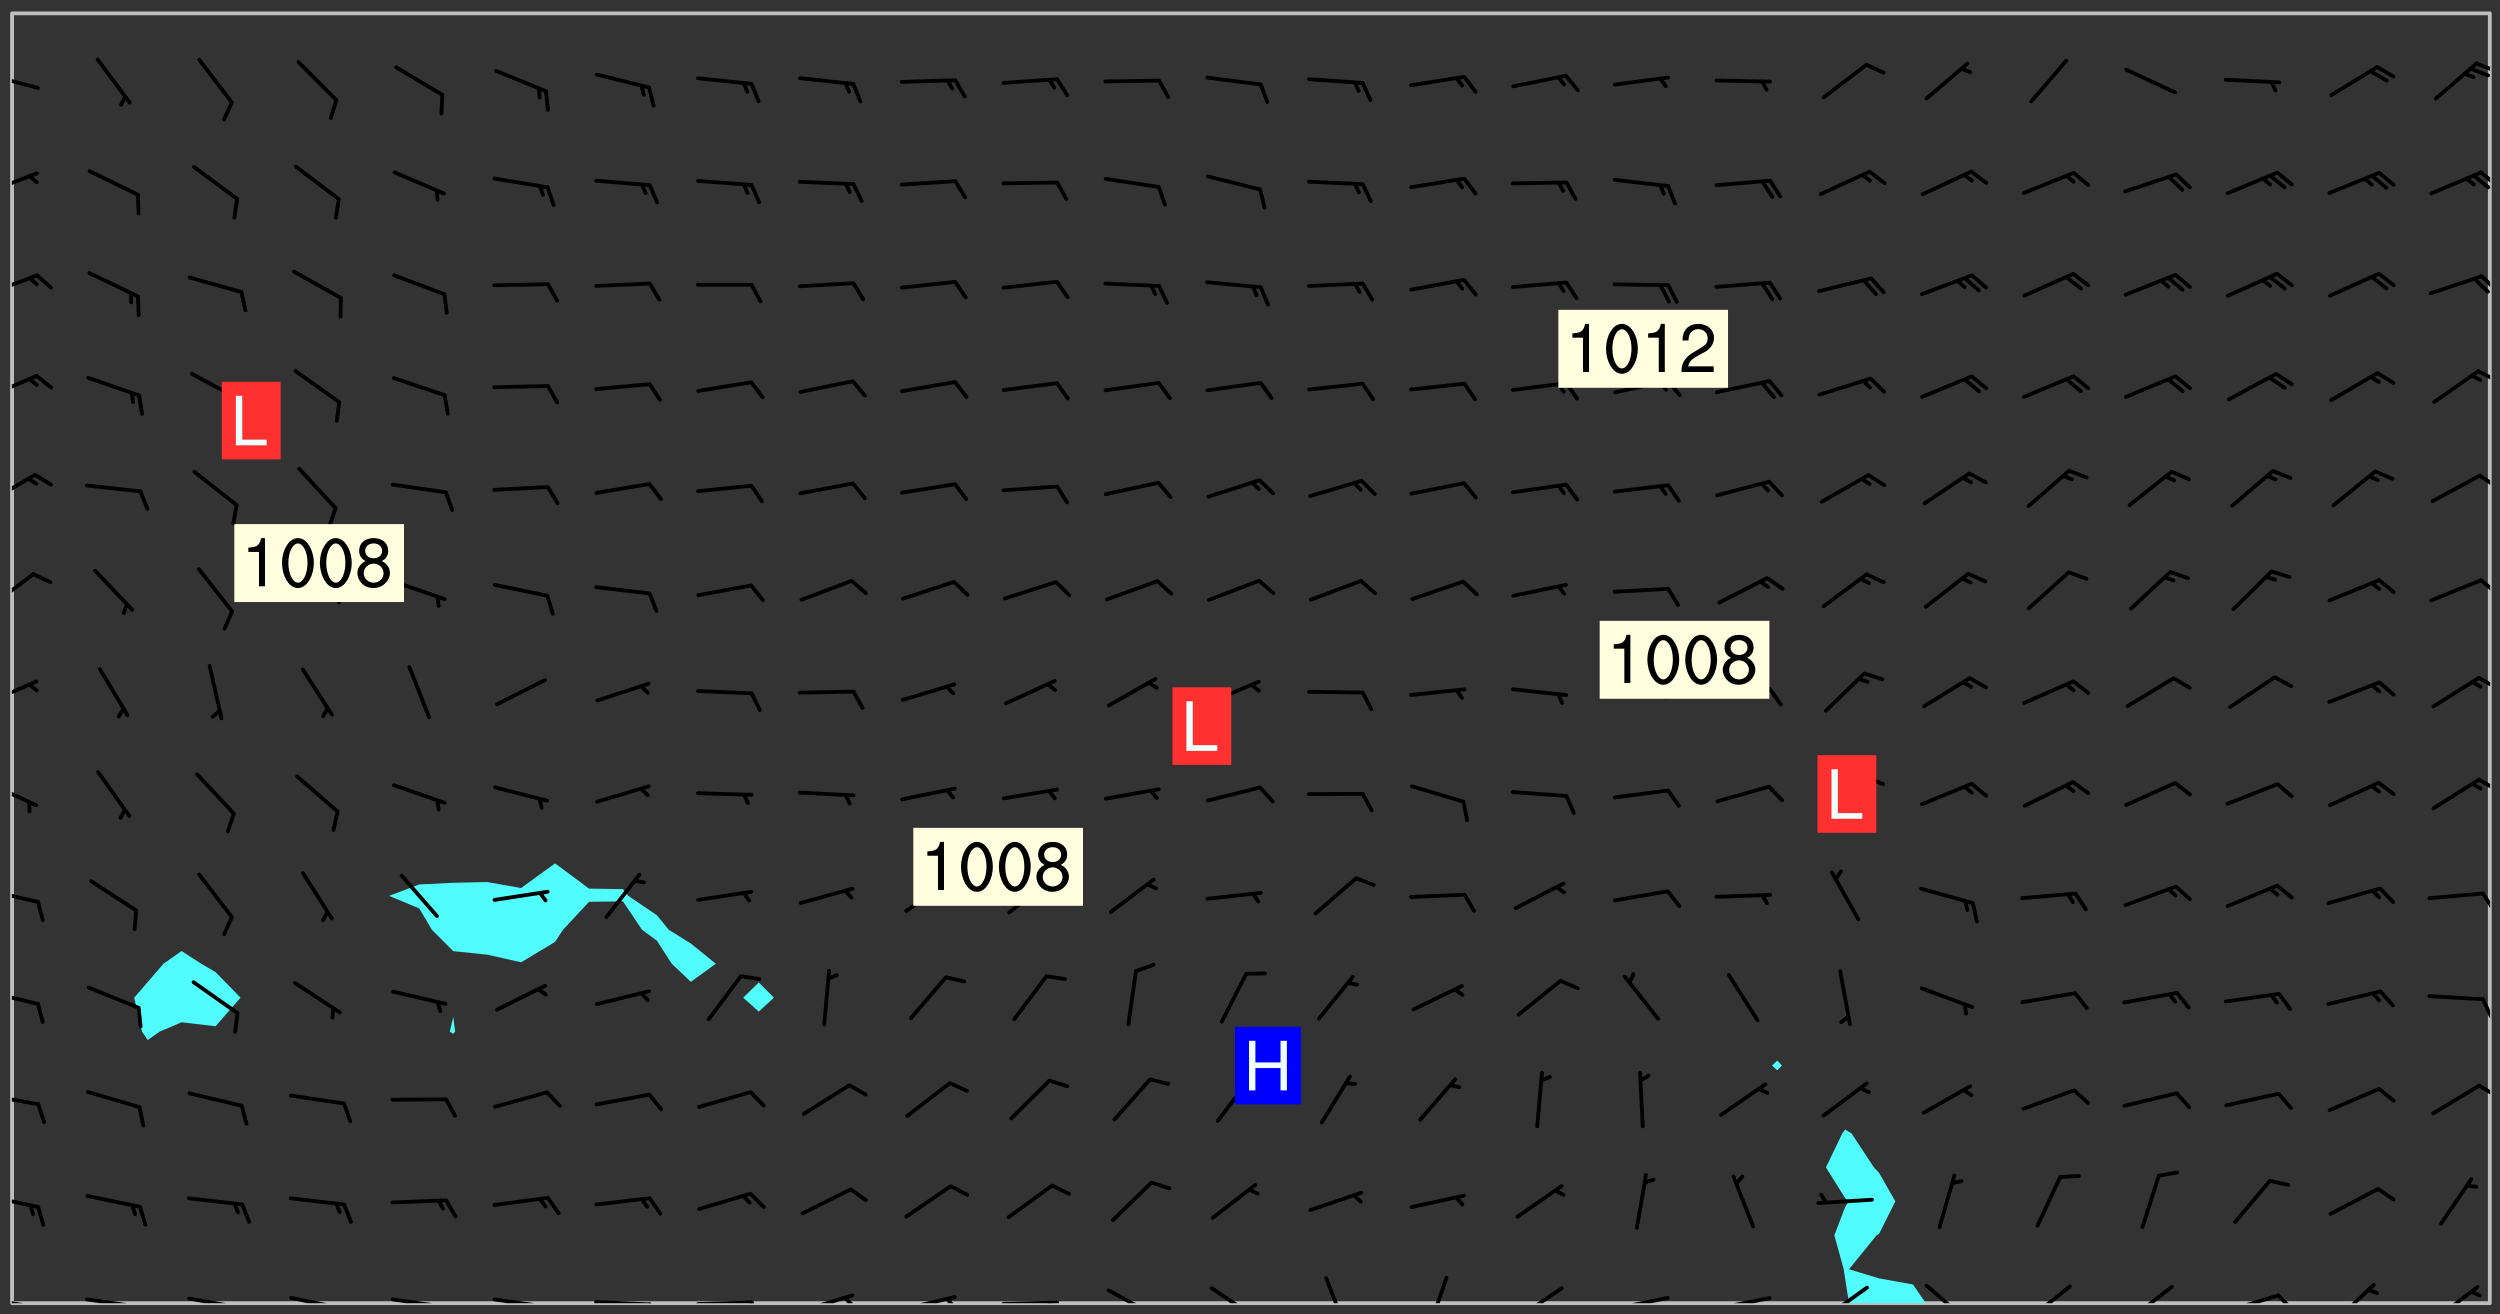<svg xmlns="http://www.w3.org/2000/svg" role="img" xmlns:xlink="http://www.w3.org/1999/xlink" viewBox="142.45 309.95 326.84 171.84"><rect x="142.45" y="309.95" width="326.84" height="171.84" fill="#333333" stroke="none"/><defs><clipPath id="a"><path d="M144 311.672h1v168.656h-1zm0 0"/></clipPath><clipPath id="b"><path d="M144 311.672h324v168.656H144zm0 0"/></clipPath><clipPath id="c"><path d="M381 457h14v23.328h-14zm0 0"/></clipPath><clipPath id="d"><path d="M467 311.672h1v168.656h-1zm0 0"/></clipPath><clipPath id="e"><path d="M144 479h4v1.328h-4zm0 0"/></clipPath><clipPath id="f"><path d="M147 480h2v.328h-2zm0 0"/></clipPath><clipPath id="g"><path d="M153 479h9v1.328h-9zm0 0"/></clipPath><clipPath id="h"><path d="M160 480h2v.328h-2zm0 0"/></clipPath><clipPath id="i"><path d="M159 480h2v.328h-2zm0 0"/></clipPath><clipPath id="j"><path d="M166 479h9v1.328h-9zm0 0"/></clipPath><clipPath id="k"><path d="M173 480h3v.328h-3zm0 0"/></clipPath><clipPath id="l"><path d="M172 480h2v.328h-2zm0 0"/></clipPath><clipPath id="m"><path d="M180 479h8v1.328h-8zm0 0"/></clipPath><clipPath id="n"><path d="M187 480h2v.328h-2zm0 0"/></clipPath><clipPath id="o"><path d="M186 480h1v.328h-1zm0 0"/></clipPath><clipPath id="p"><path d="M193 479h8v1.328h-8zm0 0"/></clipPath><clipPath id="q"><path d="M200 480h2v.328h-2zm0 0"/></clipPath><clipPath id="r"><path d="M199 480h2v.328h-2zm0 0"/></clipPath><clipPath id="s"><path d="M206 479h9v1.328h-9zm0 0"/></clipPath><clipPath id="t"><path d="M213 480h3v.328h-3zm0 0"/></clipPath><clipPath id="u"><path d="M220 479h8v1.328h-8zm0 0"/></clipPath><clipPath id="v"><path d="M227 480h2v.328h-2zm0 0"/></clipPath><clipPath id="w"><path d="M233 479h8v1.328h-8zm0 0"/></clipPath><clipPath id="x"><path d="M240 479h3v1.328h-3zm0 0"/></clipPath><clipPath id="y"><path d="M246 479h9v1.328h-9zm0 0"/></clipPath><clipPath id="z"><path d="M252 479h3v1.328h-3zm0 0"/></clipPath><clipPath id="A"><path d="M260 479h8v1.328h-8zm0 0"/></clipPath><clipPath id="B"><path d="M266 479h2v1.328h-2zm0 0"/></clipPath><clipPath id="C"><path d="M273 480h8v.328h-8zm0 0"/></clipPath><clipPath id="D"><path d="M279 480h2v.328h-2zm0 0"/></clipPath><clipPath id="E"><path d="M287 478h7v2.328h-7zm0 0"/></clipPath><clipPath id="F"><path d="M300 478h7v2.328h-7zm0 0"/></clipPath><clipPath id="G"><path d="M315 476h4v4.328h-4zm0 0"/></clipPath><clipPath id="H"><path d="M329 476h3v4.328h-3zm0 0"/></clipPath><clipPath id="I"><path d="M340 478h7v2.328h-7zm0 0"/></clipPath><clipPath id="J"><path d="M353 479h8v1.328h-8zm0 0"/></clipPath><clipPath id="K"><path d="M366 479h9v1.328h-9zm0 0"/></clipPath><clipPath id="L"><path d="M380 478h7v2.328h-7zm0 0"/></clipPath><clipPath id="M"><path d="M394 477h6v3.328h-6zm0 0"/></clipPath><clipPath id="N"><path d="M407 477h7v3.328h-7zm0 0"/></clipPath><clipPath id="O"><path d="M420 477h7v3.328h-7zm0 0"/></clipPath><clipPath id="P"><path d="M433 479h8v1.328h-8zm0 0"/></clipPath><clipPath id="Q"><path d="M440 479h3v1.328h-3zm0 0"/></clipPath><clipPath id="R"><path d="M447 477h7v3.328h-7zm0 0"/></clipPath><clipPath id="S"><path d="M460 477h7v3.328h-7zm0 0"/></clipPath><clipPath id="T"><path d="M144 466h4v2h-4zm0 0"/></clipPath><clipPath id="U"><path d="M144 452h4v3h-4zm0 0"/></clipPath><clipPath id="V"><path d="M466 451h2v3h-2zm0 0"/></clipPath><clipPath id="W"><path d="M144 439h4v3h-4zm0 0"/></clipPath><clipPath id="X"><path d="M466 440h2v4h-2zm0 0"/></clipPath><clipPath id="Y"><path d="M144 426h4v3h-4zm0 0"/></clipPath><clipPath id="Z"><path d="M466 426h2v4h-2zm0 0"/></clipPath><clipPath id="aa"><path d="M144 412h4v4h-4zm0 0"/></clipPath><clipPath id="ab"><path d="M466 411h2v3h-2zm0 0"/></clipPath><clipPath id="ac"><path d="M144 398h4v5h-4zm0 0"/></clipPath><clipPath id="ad"><path d="M466 398h2v3h-2zm0 0"/></clipPath><clipPath id="ae"><path d="M144 384h4v6h-4zm0 0"/></clipPath><clipPath id="af"><path d="M466 385h2v3h-2zm0 0"/></clipPath><clipPath id="ag"><path d="M144 371h4v5h-4zm0 0"/></clipPath><clipPath id="ah"><path d="M466 371h2v3h-2zm0 0"/></clipPath><clipPath id="ai"><path d="M144 358h4v5h-4zm0 0"/></clipPath><clipPath id="aj"><path d="M466 358h2v2h-2zm0 0"/></clipPath><clipPath id="ak"><path d="M144 345h4v4h-4zm0 0"/></clipPath><clipPath id="al"><path d="M466 345h2v4h-2zm0 0"/></clipPath><clipPath id="am"><path d="M144 332h4v4h-4zm0 0"/></clipPath><clipPath id="an"><path d="M466 332h2v3h-2zm0 0"/></clipPath><clipPath id="ao"><path d="M465 332h3v3h-3zm0 0"/></clipPath><clipPath id="ap"><path d="M144 319h4v3h-4zm0 0"/></clipPath><clipPath id="aq"><path d="M465 318h3v2h-3zm0 0"/></clipPath><g id="ar" clip-path="url(#clip1)"><path fill="#fff" fill-opacity="0" fill-rule="evenodd" d="M0 0h1000v1000H0zm0 0"/><path fill="#d3d3d3" fill-opacity="0" fill-rule="evenodd" d="M162.152 355.867l-.234.293.059.234.117.172.176.234.293.348.113.059.117-.172.059-.234.176-.176.465-.176h.699l.234.293.289.816.059.176.176.23.352.234.699.699.172.176.234.348.234.41.289.582.41.465.23.234.234.176.117.23.176.293.172 1.164v.234l.059.289.059.117.117.117.348.41.117.172.176.176.176.234.117.172.172.352.059.234.234.406.234-.059-.176.176-.059.93h-.582l-.234-.113-.348.113-.117.117-.059.293-.059.176-.117.172-.465.293-.059.234-.059.113v.645l.059.172v.41l.059.059v.406l.059.406.117.176.059.059.23.641-.059.293v.699l-.059.582v.234l-.059.23-.055.352v1.922l.055.117h.426l-.367.117-.023.352.891 1.168 1.742.539 1.34.359v.539l.09.809.535.715 1.52.27.891-.086.09 1.164.535.18 1.16-.18 2.055-.984 1.16-.363 1.879-.176 1.695-.18-.18.719-1.516.086-1.25.09-.805.27-1.074.809.27.719.535.898-.18.625-.266.809.266 1.078.625.898.805.18 1.25-.18-.266.723.098.504.055.293v.172l.059.293v.406l.176.117.352.117h.406l.293-.176.113-.117.059-.117.117-.23.059-.176.352-.465.23-.176.176-.059.176.059.059.176.117.988.055.469.059.172.117.234.176.059.816.059h.289l.117.234.059.406.059.352v1.105l.117.293.117.348.289.699.176.352.582.754.352.176.172.059.469.234.641.465.348.234.293.176.293.055.23.062.816.348.293.176.113.172.352.352.117.176.523.641v.289l.059.352v.348l.059.352.059.289.117.059.172.059h.176l.582.234.176.117.176.289.176.234.113.234.293.23.117.117v.41l.059.055.289.234.234.117.059.117.117.172.059.117.23.234.059.176.234.059.117.059-.117.113-.059.117v.117l-.117.293-.117.289v.582l.176.117.117.059.059.117.117.117.113.059.176.348.059.352.059.406v.176l-.059.176-.117.699v.172l.117.176.293.293h.406l.176.117.117.172.117.293v.234h-.527l-.23-.234h-.234l-.176.059-.059.699.059.348.117.176.176.41.117.23.289.469.176.055h.523l.234.059.758.641.059.293v.234l.059.059.23.348v.352l-.117.172v.293l.293.289.293.176.172.059.293.176.293.117.582.406.289.234.293.176.219.16.016.012.23.176.641.523.176.234.117.176.176.176.113.172v.641l.117.176.469.117.582.117.234.059.23.113.293.117.113.059.586.352.289.172.176.062.176.055.176.059.699.352.289.176.234.055.289.176.234.117.641.406.293.117.172.059.234.059.41.059.23.059.234.117.059.172-.41.176.469.059.059.293.113.234.176.055.234.059.176.059.406.117.641.234.117.172.059.234v.176l-.059.117-.059.406.234.234.117.059.348.117.641.23.176.117.289.117.176.176.234.465.582 1.105.176.176.348.176.176.117.352.117 1.047.523.234.059.465.113.293.059.465.176.758.582.234.234.348.465.176.176.289.234.816.699.293.176.289.289.293.176.293.289.695.641.176.176.293.234.289.234.469.289.641.582.348.234.234.293.348.348.352.465.934.992.348.406.117.176.234.059.113.117.645.176.23.113.234.059.293.176.23.117.934.699.406.406.234.176.406.176.234.117.816.348.348.234.234.117.293.289.23.117.758.352.352.172.23.059.293.117.234.059.871.176h.816l.469.23.172.059.875.699.465.117.293.059.176.059.23.059.469.059.348.059.352.059.406.059h.293l.172.059v.23l.176.176h.293l.348.059.352.059.699.117h.641l.465-.234.293-.176.172-.117.41-.172.289-.176.934-.465.469-.293.523-.293.465-.172.465-.176 1.051-.465.289-.117.41-.117.289-.117.527-.176 1.516-.699.582-.348.289-.059.293-.059.348-.117.875-.23.352-.117h.113l.234-.059.875-.234.234-.059h.812l.352-.059.816-.117.172-.059.352-.055.293-.059.23-.059.816-.176.176-.059h.348l.234-.059.465-.117.758-.172.234-.059h.348l.41-.117.289-.059 1.285-.059h.289l.41-.059.23-.059h.176l.875-.117h.406l.41-.117h.348l.352-.113.871-.059h1.75l1.047.289.41.117.289.117.352.117.289.117 1.051.172.289.059h.293l.293.059.172.059.41.059.172.059.117.059h.117l.117.059.352.059h.113l.41.066 1.922.395 1.926.395 1.52.449 1.695.719 2.145.805 1.605-.719 1.43-.805 1.16-1.078 1.25-.449 3.035-.719 1.875-.359 2.145-1.348 2.234-1.254 2.5-1.258 1.695-.449 1.785-.18 1.16-.27.625.539 1.34-.27.715-.988.984-1.344.445-.18.805-.359 1.875-.539 1.785-.449 1.25-.27 1.16-.09 1.699-.09 1.961-.27 1.25-.09h.539l.625-.09h.891l2.145-.18 2.41-.18 2.59-.09 1.695.18 1.609.09 1.43.359 1.16.719 1.875.988 1.16 1.527.266.715.629.09.355.898.535.539.535 1.527 1.074.359h.535l-.805.535.09 1.707.715 2.695.891.805.895.988.715 1.258 1.785.539 1.52-.18.355 1.344 1.609-.805.98-.539.27.27.316-.215.219-.145.801.449.449-.359h.355l.535-.27.539-.719.535-.27.625-.988 1.16.449.84.371 1.395.617 1.695-.18h1.605l1.785.09.18-1.707.535-1.344.805.27.492.848.402.406-.09.539v.359l.715.449.711-.27h1.43l.359.988.445 1.258.715 1.344 1.25.629 1.695.629.715-.18.18-.539.98-.09.449.359.086 1.258-.266.629-.535.18v.539l.715.984.266.539.984.988.801 1.078-.266.359-.09.898-.625 2.332-.355 2.066-.09 1.793-.18.719-.09.539v1.438l-.98 1.883-.359 1.707-.535.898-.805 1.168-.266.539 2.055 1.254.086.359-.355.539-.09-.18v.809l.09 1.438-.445.715-1.074.094-.266.715.535.898.805.719 1.16.809 1.34.27.445.359-.355.449-1.789-.09-1.25-.449-.715-.719-.625-.09-.176 3.59-.188 1.309h89.359V311.703h-55.27v49.082l.762.125 3.289.543 2.023 2.836v2.754l2.352.332 2.348.332h4.051l-1.379 4.16-2.023.707-2.023.703-.543.344-2.594 1.617-.188.117-2.023-2.078-.73-2.742-2.672-2.078-1.375-3.5-.066-.082-1.957-2.672 2.75-1.418v-49.082H294.422v91.414l.117.031.133.012.074.074.105.047.09.059.086.059.09.059.297.297.059.09.031.117.027.117.016.137-.031.117-.059.09-.059.086-.043.105-.047.102-.027.121v.145l.176.27.148.148.074.086.074.074.043.105.062.09.059.086.043.105.059.09.047.102.043.105.059.086.117.18.074.074.062.086.059.09.043.105.059.09.059.086.062.09.059.09.043.102.117.18.074.074.059.086.074.074.09.059.105.047h.148l.133-.016.133.016.102-.047.074-.074.047-.102-.016-.133v-.148l-.047-.105-.027-.117-.047-.102-.027-.121-.043-.102-.062-.09-.043-.102-.043-.105-.031-.117-.016-.133-.012-.137.086-.059.059-.086.121-.031.043.105.016.133v.117l.059.102.059.09.09.059.148.148.059.09.043.105-.012.102.086.059.105.047.086.059.09.059.074.074-.117.027-.105.047-.086.059-.074.074-.059.09-.062.086-.027.121-.047.102-.043.105-.031.117-.012.133-.016.133v.148l.027.117.047.105.043.102.059.09.074.074.09.059.074.074.09.059.059.09.043.105.047.102.117.031.133.016h.148l.117-.031.105.043.043.105.047.102.027.121L299.5 410l.027.117.031.121.027.117.105.043.102.047.133-.016.148.148.062.086.074.074.07.074.09.062.105.043.102.043.117.031.137.016.117-.031.074-.074.027-.117-.012-.133-.031-.121-.027-.117.043-.105h.117l.09.062.117.027h.148l.133.016h.148l.133.016.133-.016h.148l.133-.016.133-.012.137.012.117-.027.133-.016.191-.059-.059.176-.016.133-.027.121-.016.133-.059.086-.133.016-.105.047-.105.043-.117.031-.117.027-.266.031h-.148l-.133.016-.074.074.059.086.148.148.117.18.074.07.09.062.09.059.086.059.09.059.102.043.105.062.105.043.086.059.105.047.102.043.18.117.059.09-.043.102-.047.105.016.133.223.223.059.09.043.102.031.121.043.102.016.133.031.117.012.137.031.117.148.148.102.043.105.043.117.031.133.016.137.016h.117l.117-.031.09-.059.043-.105.047-.102.043-.105.031-.117.012-.133v-.148l-.012-.133-.016-.133-.031-.117-.043-.105-.047-.105-.043-.102-.043-.105-.016-.133.016-.133.027-.117.031-.117.027-.121.047-.102.09-.059.086-.062.074-.074.09-.059.223-.223.059-.086.074-.074.117-.18.059-.086v-.148l-.074-.074-.102-.047-.105-.043-.102-.043-.059-.09-.047-.105-.027-.117.09-.059.117-.031.102-.043.18-.117.148-.148.012-.133-.012-.105-.09-.059-.133.016h-.148l-.133.016-.133-.016-.121-.031-.086-.059-.074-.074-.059-.09-.062-.086-.117-.18-.059-.086.031-.121.086-.059.121-.031.059-.086v-.121l-.031-.117-.059-.09-.059-.086-.047-.105-.027-.117-.016-.133.059-.09.074-.074.09-.059.117-.18.074-.074.059-.086.148-.148.121-.031.133-.016.133.016.074.074.043.105.016.133-.031.117-.117.031-.133.012-.148.148-.043.105-.047.102-.027.121-.031.117v.148l.031.117.043.105.059.09.074.07.074.074.117.031.121.027.117-.027.133-.016h.117l.09.059.074.074.047.105.059.086.102.047.133.016.105.043.086.059-.012.105-.074.074-.18.117-.059.09-.09.059-.07.074-.074.074-.062.09-.027.117-.016.133.016.133-.016.133v.148l.016.133.027.117.031.121.074.074.09.059.086.059.09.059.117.031v.086l-.102.047-.09.059-.266.031-.117.027h-.148l-.105.043-.102.047-.059.09-.062.234-.012.133-.031.121-.016.133v.293l-.012.133.012.137.016.133.133.016.133.012.121.031.086.059.074.074.047.105.043.102.016.133v.445l-.016.133v.445l.031.266.027.117.016.133.031.117.086.211.031.266v.148l-.031.117-.027.117-.031.121-.027.117-.031.117-.031.121-.012.133-.016.133.09.059.117-.031.102.016.047.105-.031.266v.441l-.043.105-.047.105-.043.102-.043.105-.059.086-.031.121-.043.117-.031.117-.016.133.016.133.059.09.105.047.086.059.059.086-.012.137-.031.117-.043.102v.445l-.016.133v.148l-.031.117-.043.105-.027.117-.047.105-.043.102-.031.121-.027.117-.031.133-.031.117-.027.117-.043.105-.031.117-.031.121-.012.133-.016.133v.297l.027.117v.148l.047.398.027.117.059.09.121.031h.148l.133-.016.059.09v.117l-.059.09-.09.059-.102.043-.105.047-.09.059-.086.059-.137.016-.117-.031-.133-.016-.102.047-.062.086-.012.137-.016.133-.031.117-.027.117-.016.133-.031.121v.297l.016.133.031.117v.148l.012.133v.148l-.027.117-.047.102-.027.121-.031.117-.059.09-.074.074-.102.043-.105.047-.117.027-.121.031-.102-.047.059-.086.105-.047.027-.117.031-.117.027-.121.031-.117v-.148l.016-.133-.031-.117-.043-.105-.105.016-.074.074-.102.043-.09.062-.074.074-.043.102-.016.133-.031.117L304.25 426l-.031.117-.027.117-.031.121-.027.117-.031.117-.043.105-.09.059h-.09l-.117-.031-.031-.086.016-.137-.031-.117v-.148l-.012-.133v-.148l-.062-.234-.027-.121-.043-.102-.047-.105-.059-.086-.059-.09-.043-.105-.062-.086-.148-.148-.07-.074-.105-.047-.105-.043-.102-.043-.297-.297-.09-.074-.086-.059-.105-.043-.09-.062-.086-.059-.105-.043-.09-.059-.086-.062-.074-.07-.105-.047-.086-.059-.105-.043-.09-.062-.102-.043-.105-.043-.086-.059-.105-.047-.105-.043-.102-.047-.09-.059-.102-.043-.105-.043-.09-.062-.117-.027-.133-.016-.133.016H299.75l-.133.016-.117-.031-.09-.059-.074-.074-.09-.059-.102-.047h-.148l-.121-.027-.102-.043-.074-.074-.117-.18-.09-.059-.102-.043-.09-.062-.105-.043-.09-.059-.086-.059-.105-.047-.059-.086-.059-.09-.043-.105-.047-.102-.074-.074-.086-.059-.074-.074-.09-.059-.223-.223-.043-.105-.031-.266.105-.043h.145l.105.043.074.074.09.059.086.059.105.047.09.059.148.148.07.074.148.148.062.086.074.074.086.059.074.074.09.062.09.059.086.059.27.176.102.047.105.043.102.043.047-.074.059-.086.074-.074.07-.074.105.043.074.074.059.09.043.102.047.105.043.105.121.027.117-.027.074-.09.043-.105.059-.09.074-.074.105-.043.117-.027.133.012.09.059.148.148.059.09.043.105.047.102.043.105.043.102.105.047.105.043.133.016.086-.059.059-.09.074-.074.105-.043.117.027.105.047.102.043.105.043.102.047.18.117v.117l-.016.133.016.133.016.137.059.086.102.047.121.027.117.031h.148l.117-.031.059-.09.18-.117.059-.09.074-.074.059-.086.117-.18.18-.117.117.031.09.059.043.074-.016.133v.117l.09.059h.148l.133-.016.133-.012.266-.031.105-.043.117-.031.121-.027.074-.074.07-.074.062-.09-.016-.105-.047-.102-.102-.043-.105-.016-.117.027-.266.031h-.148l-.074-.074-.09-.059-.117-.031-.117-.027-.133-.016h-.148l-.133.016h-.297l-.105-.047-.148-.148-.043-.102-.059-.09.223-.223.086-.059.105-.043.117-.031.133-.016.133.016.137.016.102.043.133-.012.09-.062.102-.043.062-.09-.047-.102-.09-.059-.117-.031-.102-.043-.059-.09-.062-.09v-.117l.016-.133.105-.047.074-.07v-.121l-.09-.059-.031-.117.09-.059.074-.074.043-.105.059-.09.047-.102.016-.133v-.148l-.047-.105-.043-.102-.09-.059-.133-.016-.102-.043-.137-.016-.117-.031h-.445l-.133-.016-.133-.012-.133-.016-.117-.031h-.148l-.133-.016-.133-.012-.266-.031-.121-.043-.086-.059-.074-.074v-.148l.012-.133.105-.047.102-.043.133-.016h.152l.133-.016h.293l.121.031.102.043.09.059.234.062.121-.047.09-.059.102-.043.133-.016.105.043.102.047.133.012.121-.027h.145l.121-.031.117-.027.105-.047.074-.074.086-.059.148-.148.059-.086.047-.105.027-.117.016-.105-.102-.043-.09-.059-.117-.031-.105-.043-.09-.062-.074-.086-.074-.074-.102-.043-.105-.047-.102-.043-.059-.09-.047-.102-.086-.211-.062-.086-.059-.09-.074-.074-.086-.059h-.27l-.117.031-.09.059-.102.043-.133.016-.105-.016-.027-.117-.062-.09-.117-.031-.102-.043-.148-.148-.031-.117-.016-.105.074-.074.18-.117.117-.027.117-.031.137.016.102.043.105.043.102.047.105.043.117.031.133.016.117.027.133.016.105-.016.09-.059-.074-.074-.105-.043-.074-.074-.074-.09-.148-.148-.086-.059-.09-.059-.074-.074-.09-.059-.102-.047-.121-.027-.102-.047-.105-.043-.117-.031-.102-.043-.121-.031h-.148l-.117.031-.105.043-.086.062-.18.117-.086.059-.09.059-.105.047-.086.059-.105.043-.102.043-.105.047-.074.074-.059.09-.059.086-.047.105-.059.086-.074.074-.133-.012-.117-.031h-.117l-.074.074-.09.059-.074.074-.09.059-.086.059-.105.047-.102.043-.137.016-.102-.043-.148-.148-.105-.047h-.086l-.105.047-.102.043-.121.031-.117-.031-.074-.074v-.117l.031-.121.074-.07.059-.09.074-.074.117-.031.105-.043h.293l.133-.016.137-.016.102-.043.09-.059.102-.047.09-.059.133-.012.09.059.133.012.09-.059.086-.059.105-.043.09-.059.086-.062.09-.059.148-.148.059-.086.059-.09.105-.043.133-.016.117.027.121.031.059-.059.059-.09.031-.266.027-.117.105.012.133.016.102-.043.09-.059.059-.09.074-.074.059-.09.047-.102.012-.133-.012-.133-.047-.105-.148-.148-.059-.09-.059-.086-.043-.105v-.445l.016-.133v-.148l.012-.133-.059-.059-.09.059-.102-.043-.18-.117-.086-.059-.062-.09-.059-.09-.074-.074-.086-.059-.121.031-.102.012-.105.047-.086.059-.105.043-.148.148-.09.059-.086.059-.09.062-.105.043-.133.016v-.121l.105-.043.117-.031.074-.07.043-.105v-.148l-.027-.117-.148-.148-.133-.016h-.148l-.117.031-.105.043-.102.043-.09.062-.117.027-.074-.074.012-.133-.043-.102-.043-.105-.09-.059-.117.027-.121.031-.117.031-.102.043-.121.031-.102.043-.105.043-.09.059-.102.016v-.117l.016-.133-.059-.09-.074.043-.148.148-.059.09-.074.074-.047.105-.043.102-.074.074-.059.09-.074.074-.059.086-.074.074-.09.062-.074.07-.074.074-.102.016-.133.016-.105-.043v-.121l.148-.148.043-.102.059-.09.047-.102.043-.105.059-.09.031-.117.043-.102.031-.121.027-.117.047-.105.043-.102.043-.105.074-.07.09-.062.09-.059.102-.043h.297l.266-.031.105-.043-.074-.074-.117-.031-.105-.043-.09-.059-.102-.047-.09-.059-.102-.043-.105-.043-.09-.062-.086-.059-.105-.043-.102-.043-.121-.031-.117-.031-.102-.043L297.5 410.25l-.102-.043-.09-.059-.043-.105-.016-.133.102-.043.133-.016.137.016.133-.016.102-.043.059-.09.016-.105-.09-.059-.074-.074-.102-.043-.09-.059-.148-.148-.043-.105-.016-.133v-.293l-.059-.09-.09-.059-.074-.074-.043-.105-.031-.117-.059-.09-.074-.074-.117-.027-.074-.074-.09-.059-.09-.062-.086-.059-.074-.074-.059-.086-.047-.105-.086-.059-.148-.148-.195-.059-.133.016-.102.043-.074.074-.047.102-.043.105-.059.09-.059.086-.297.297-.09.059h-.086l-.062-.086-.043-.105.031-.117.059-.09.027-.117-.012-.133-.09-.062-.105.047-.117.027-.117.031-.27.176-.102.047-.117.027-.105.047-.09.059-.102.043-.059-.086-.047-.105.016-.133.047-.105.07-.074.074-.07.059-.09v-.148l-.043-.105h-.238l-.102.047-.031.117-.027.117-.031.121-.074.043-.133.016-.074-.047-.043-.102-.043-.105-.047-.102-.043-.105-.121.031-.102.043-.133.016-.117.031-.105.043-.09.059-.102.047-.121.027-.133.016-.102-.043-.059-.09-.047-.105-.043-.102-.043-.105v-.117l.059-.09.086-.059.18-.117.102-.047.105-.043.105-.059.102-.043.09-.062.102-.043.105-.059.102-.047.09-.059.105-.043.102-.043.09-.062.102-.043.137-.016.117.031.102.043.121.031.102.043.105.047.102.043.105.043.102.047.105.043.102.043.105.047.086.059.105.043.117.031.105.043.102.047.09.059.105.043.102.043.105.047.117.027.102.047.121.027h.148l.086-.059.016-.102.059-.09-.027-.117-.074-.074-.117-.18-.074-.074-.09-.074-.18-.117-.086-.059-.105-.043-.102-.047-.27-.176-.059-.09-.074-.074-.059-.09-.043-.102-.031-.117-.016-.137v-.562l-.012-.133-.016-.133-.031-.117-.016-.133-.012-.133-.031-.121-.223-.223-.059-.086-.016-.105.031-.117.133-.016v-91.414H172.992v1.453l-.059.234-.352 1.051-.172.523-.117.348-.176.41-.117.172-.234.293-.23.059h-.352l-.117.059-.23.406v.293l.117.176.23.23.117.234.641.758.293.465.176.234.23.352.234.348.641.816.176.465.172.41.117.695.176.469.117 1.398.059.465v.875l.117 1.047v4.781l-.059.465-.352 1.281-.176.523-.113.41-.352.93L172.934 336l-.234.582-.117.176-.172.348-.176.406-.352.816-.059.293-.113.293-.117.289-.059.176-.117.875-.059.406-.059.117-.059.176-.059.172-.23.527-.117.172v.234l-.117.234-.059.172-.176.586v.289l-.059.176v.293l-.059.113-.059.527v.172l-.055.234v2.621l-.176.816-.117.176-.176.234-.117.172-.113.234-.586.934-.23.289-.293.465-.176.234-.289.352-.352.699-.113.23-.176.41-.176.23-.406.527-.816.699-.293.172-.289.234-.176.117-.176.176-.523.406-.527.176-.172.176-.234.055-.641.176h-.758m12.211 31.023l-1.074.449.359.895 1.25-.715.445-.539-.98-.09"/><path fill="#d3d3d3" fill-opacity="0" fill-rule="evenodd" d="M201.508 416.598h-.895l.449.629.98.359.805-.09.445-.988-.176.09-.715-.355-.895.355m154.621 59.07l-.059-.523v-.293l.113-.293.059-.23.469-.469h.113l.117-.113.117-.059h.176l.234-.059h.348l.234.059.117.059.23.172.059.176.117.582v.293l-.117.176-.172.289-.176.176-.527.523-.23.234-.117.059h-.176l-.117-.059-.406-.293-.176-.117-.117-.059-.059-.113-.055-.117m6.641-10.957l-.059-.172v-1.109l.059-.172.176-.059.172-.059h.176l.234-.059.117.059.059.699-.059.172-.117.176-.117.059-.234.523-.113.059h-.234l-.059-.117m9.613-14.391l-.117-.176v-.699l.293-.875.117-.172.176-.352.113-.23.117-.293.352-.758.117-.23.172-.234h.176l.117-.059h.641l.117.059.234.234.172.113.352.293.117.117.113.176v.113l.117.059.117.117v.699l-.059.176v.23l-.059.176-.348 1.051-.117.23-.117.234-.117.059-.23.234-.641.289h-.875l-.41-.117-.641-.465"/><path fill="none" stroke="#bebebe" stroke-linecap="round" stroke-linejoin="round" stroke-miterlimit="10" stroke-width=".5" d="M467.957 311.695H144.027v168.625h323.93v-168.625"/><g clip-path="url(#a)"><path fill="#fff" fill-opacity="0" fill-rule="evenodd" d="M144 475.891v4.438h.004H144V311.672h.004H144v164.219"/></g><g clip-path="url(#b)"><path fill="#fff" fill-opacity="0" fill-rule="evenodd" d="M144.004 480.328V311.672h22.188v122.613l-2.375 1.66-2.062 2.406-1.762 2.031 1.027 4.438.734 1.094 1.574-1.094 2.863-1.223 4.438.523 3.266-3.738-3.266-3.344-1.875-1.094-2.562-1.66V311.672h48.824v111.152l-4.441 3.223-4.438-.785-4.438.098-4.438.219-3.945 1.492 3.945 1.645 1.648 2.793 2.789 2.793v8.598l-.453 1.922.453.285.254-.285-.254-1.922v-8.598l4.438.461 4.438.996 4.441-2.668 1.035-1.582 3.402-3.656 4.438-.062 2.492 3.719 1.945 1.426 1.941 3.012 2.496 2.367 3.273-2.367-3.273-2.641-2.883-1.797-1.555-1.902-3.738-2.535-.699-.879-4.438-.07-4.438-3.297V311.672h26.629v126.723l-2.035 1.988 2.035 1.824 1.98-1.824-1.98-1.988V311.672h133.148v136.93l-.684.66.684.613.617-.613-.617-.66V311.672h93.203v168.656h-73.777l-1.672-2.449-4.438-.797-3.926-1.191 3.594-4.438.332-.195 2.129-4.242-2.129-3.734-.672-.707-2.922-4.438-.844-.516-.371.516-2.133 4.438 2.504 3.996.465.445-.465.758-1.406 3.68 1.227 4.438.18 1.207.504 3.23H144.004"/></g><path fill="#50fcfc" fill-rule="evenodd" d="M161.02 444.82l-1.027-4.438 1.762-2.031 2.062-2.406 2.375-1.66 2.562 1.66 1.875 1.094 3.266 3.344-3.266 3.738-4.438-.523-2.863 1.223-1.574 1.094-.734-1.094m36.242-16.105l-3.945-1.645 3.945-1.492 4.438-.219 4.438-.098 4.438.785 4.441-3.223 4.438 3.297 4.438.07.699.879 3.738 2.535 1.555 1.902 2.883 1.797 3.273 2.641-3.273 2.367-2.496-2.367-1.941-3.012-1.945-1.426-2.492-3.719-4.438.062-3.402 3.656-1.035 1.582-4.441 2.668-4.438-.996-4.438-.461-2.789-2.793-1.648-2.793m4.438 16.391l-.453-.285.453-1.922.254 1.922-.254.285m39.945-2.898l-2.035-1.824 2.035-1.988 1.98 1.988-1.98 1.824m133.148 7.668l-.684-.613.684-.66.617.66-.617.613"/><g clip-path="url(#c)"><path fill="#50fcfc" fill-rule="evenodd" d="M383.672 466.57l-2.504-3.996 2.133-4.438.371-.516.844.516 2.922 4.438.672.707 2.129 3.734-2.129 4.242-.332.195-3.594 4.438 3.926 1.191 4.438.797 1.672 2.449h-10.043l-.504-3.23-.18-1.207-1.227-4.438 1.406-3.68.465-.758-.465-.445"/></g><g clip-path="url(#d)"><path fill="#fff" fill-opacity="0" fill-rule="evenodd" d="M467.996 480.328H468V311.672h-.004H468v168.656h-.004"/></g><g clip-path="url(#e)"><path fill="none" stroke="#000" stroke-linecap="round" stroke-linejoin="round" stroke-miterlimit="10" stroke-width=".5" d="M147.465 480.91l-6.93-1.164"/></g><g clip-path="url(#f)"><path fill="none" stroke="#000" stroke-linecap="round" stroke-linejoin="round" stroke-miterlimit="10" stroke-width=".5" d="M147.465 480.91l.777 2.328"/></g><g clip-path="url(#g)"><path fill="none" stroke="#000" stroke-linecap="round" stroke-linejoin="round" stroke-miterlimit="10" stroke-width=".5" d="M160.793 480.824l-6.957-.992"/></g><g clip-path="url(#h)"><path fill="none" stroke="#000" stroke-linecap="round" stroke-linejoin="round" stroke-miterlimit="10" stroke-width=".5" d="M160.793 480.824l.836 2.309"/></g><g clip-path="url(#i)"><path fill="none" stroke="#000" stroke-linecap="round" stroke-linejoin="round" stroke-miterlimit="10" stroke-width=".5" d="M159.781 480.68l.418 1.152"/></g><g clip-path="url(#j)"><path fill="none" stroke="#000" stroke-linecap="round" stroke-linejoin="round" stroke-miterlimit="10" stroke-width=".5" d="M174.09 480.941l-6.918-1.223"/></g><g clip-path="url(#k)"><path fill="none" stroke="#000" stroke-linecap="round" stroke-linejoin="round" stroke-miterlimit="10" stroke-width=".5" d="M174.09 480.941l.758 2.332"/></g><g clip-path="url(#l)"><path fill="none" stroke="#000" stroke-linecap="round" stroke-linejoin="round" stroke-miterlimit="10" stroke-width=".5" d="M173.082 480.762l.379 1.168"/></g><g clip-path="url(#m)"><path fill="none" stroke="#000" stroke-linecap="round" stroke-linejoin="round" stroke-miterlimit="10" stroke-width=".5" d="M187.391 481.023L180.5 479.633"/></g><g clip-path="url(#n)"><path fill="none" stroke="#000" stroke-linecap="round" stroke-linejoin="round" stroke-miterlimit="10" stroke-width=".5" d="M187.391 481.023l.699 2.352"/></g><g clip-path="url(#o)"><path fill="none" stroke="#000" stroke-linecap="round" stroke-linejoin="round" stroke-miterlimit="10" stroke-width=".5" d="M186.387 480.82l.352 1.176"/></g><g clip-path="url(#p)"><path fill="none" stroke="#000" stroke-linecap="round" stroke-linejoin="round" stroke-miterlimit="10" stroke-width=".5" d="M200.738 480.832l-6.957-1.004"/></g><g clip-path="url(#q)"><path fill="none" stroke="#000" stroke-linecap="round" stroke-linejoin="round" stroke-miterlimit="10" stroke-width=".5" d="M200.738 480.832l.828 2.309"/></g><g clip-path="url(#r)"><path fill="none" stroke="#000" stroke-linecap="round" stroke-linejoin="round" stroke-miterlimit="10" stroke-width=".5" d="M199.727 480.684l.414 1.156"/></g><g clip-path="url(#s)"><path fill="none" stroke="#000" stroke-linecap="round" stroke-linejoin="round" stroke-miterlimit="10" stroke-width=".5" d="M214.055 480.824l-6.957-.992"/></g><g clip-path="url(#t)"><path fill="none" stroke="#000" stroke-linecap="round" stroke-linejoin="round" stroke-miterlimit="10" stroke-width=".5" d="M214.055 480.824l.836 2.309"/></g><g clip-path="url(#u)"><path fill="none" stroke="#000" stroke-linecap="round" stroke-linejoin="round" stroke-miterlimit="10" stroke-width=".5" d="M227.402 480.48l-7.023-.305"/></g><g clip-path="url(#v)"><path fill="none" stroke="#000" stroke-linecap="round" stroke-linejoin="round" stroke-miterlimit="10" stroke-width=".5" d="M227.402 480.48l1.055 2.215"/></g><g clip-path="url(#w)"><path fill="none" stroke="#000" stroke-linecap="round" stroke-linejoin="round" stroke-miterlimit="10" stroke-width=".5" d="M240.719 480.227l-7.023.207"/></g><g clip-path="url(#x)"><path fill="none" stroke="#000" stroke-linecap="round" stroke-linejoin="round" stroke-miterlimit="10" stroke-width=".5" d="M240.719 480.227l1.215 2.129"/></g><g clip-path="url(#y)"><path fill="none" stroke="#000" stroke-linecap="round" stroke-linejoin="round" stroke-miterlimit="10" stroke-width=".5" d="M253.879 479.301l-6.719 2.055"/></g><g clip-path="url(#z)"><path fill="none" stroke="#000" stroke-linecap="round" stroke-linejoin="round" stroke-miterlimit="10" stroke-width=".5" d="M252.902 479.602l.867.867"/></g><g clip-path="url(#A)"><path fill="none" stroke="#000" stroke-linecap="round" stroke-linejoin="round" stroke-miterlimit="10" stroke-width=".5" d="M267.258 479.527l-6.844 1.602"/></g><g clip-path="url(#B)"><path fill="none" stroke="#000" stroke-linecap="round" stroke-linejoin="round" stroke-miterlimit="10" stroke-width=".5" d="M266.262 479.762l.809.922"/></g><g clip-path="url(#C)"><path fill="none" stroke="#000" stroke-linecap="round" stroke-linejoin="round" stroke-miterlimit="10" stroke-width=".5" d="M280.664 480.25l-7.027.156"/></g><g clip-path="url(#D)"><path fill="none" stroke="#000" stroke-linecap="round" stroke-linejoin="round" stroke-miterlimit="10" stroke-width=".5" d="M279.641 480.273l.602 1.07"/></g><g clip-path="url(#E)"><path fill="none" stroke="#000" stroke-linecap="round" stroke-linejoin="round" stroke-miterlimit="10" stroke-width=".5" d="M293.547 482.016l-6.164-3.375"/></g><g clip-path="url(#F)"><path fill="none" stroke="#000" stroke-linecap="round" stroke-linejoin="round" stroke-miterlimit="10" stroke-width=".5" d="M306.695 482.293l-5.828-3.93"/></g><g clip-path="url(#G)"><path fill="none" stroke="#000" stroke-linecap="round" stroke-linejoin="round" stroke-miterlimit="10" stroke-width=".5" d="M318.355 483.609l-2.52-6.559"/></g><g clip-path="url(#H)"><path fill="none" stroke="#000" stroke-linecap="round" stroke-linejoin="round" stroke-miterlimit="10" stroke-width=".5" d="M329.266 483.652l2.289-6.645"/></g><g clip-path="url(#I)"><path fill="none" stroke="#000" stroke-linecap="round" stroke-linejoin="round" stroke-miterlimit="10" stroke-width=".5" d="M340.812 482.293l5.828-3.926"/></g><g clip-path="url(#J)"><path fill="none" stroke="#000" stroke-linecap="round" stroke-linejoin="round" stroke-miterlimit="10" stroke-width=".5" d="M353.598 481.027l6.887-1.395"/></g><g clip-path="url(#K)"><path fill="none" stroke="#000" stroke-linecap="round" stroke-linejoin="round" stroke-miterlimit="10" stroke-width=".5" d="M366.906 481l6.898-1.344"/></g><g clip-path="url(#L)"><path fill="none" stroke="#000" stroke-linecap="round" stroke-linejoin="round" stroke-miterlimit="10" stroke-width=".5" d="M380.812 482.367l5.719-4.078"/></g><g clip-path="url(#M)"><path fill="none" stroke="#000" stroke-linecap="round" stroke-linejoin="round" stroke-miterlimit="10" stroke-width=".5" d="M394.332 478.027l5.309 4.605"/></g><g clip-path="url(#N)"><path fill="none" stroke="#000" stroke-linecap="round" stroke-linejoin="round" stroke-miterlimit="10" stroke-width=".5" d="M413.047 478.137l-5.492 4.383"/></g><g clip-path="url(#O)"><path fill="none" stroke="#000" stroke-linecap="round" stroke-linejoin="round" stroke-miterlimit="10" stroke-width=".5" d="M426.395 478.18l-5.559 4.301"/></g><g clip-path="url(#P)"><path fill="none" stroke="#000" stroke-linecap="round" stroke-linejoin="round" stroke-miterlimit="10" stroke-width=".5" d="M440.297 479.316l-6.73 2.023"/></g><g clip-path="url(#Q)"><path fill="none" stroke="#000" stroke-linecap="round" stroke-linejoin="round" stroke-miterlimit="10" stroke-width=".5" d="M440.297 479.316l1.727 1.746"/></g><g clip-path="url(#R)"><path fill="none" stroke="#000" stroke-linecap="round" stroke-linejoin="round" stroke-miterlimit="10" stroke-width=".5" d="M452.793 477.91l-5.094 4.84"/></g><path fill="none" stroke="#000" stroke-linecap="round" stroke-linejoin="round" stroke-miterlimit="10" stroke-width=".5" d="M452.055 478.613l1.16.391"/><g clip-path="url(#S)"><path fill="none" stroke="#000" stroke-linecap="round" stroke-linejoin="round" stroke-miterlimit="10" stroke-width=".5" d="M466.352 478.195l-5.582 4.266"/></g><path fill="none" stroke="#000" stroke-linecap="round" stroke-linejoin="round" stroke-miterlimit="10" stroke-width=".5" d="M465.539 478.816l1.117.512"/><g clip-path="url(#T)"><path fill="none" stroke="#000" stroke-linecap="round" stroke-linejoin="round" stroke-miterlimit="10" stroke-width=".5" d="M147.438 467.746l-6.875-1.465"/></g><path fill="none" stroke="#000" stroke-linecap="round" stroke-linejoin="round" stroke-miterlimit="10" stroke-width=".5" d="M147.438 467.746l.672 2.359m-1.672-2.57l.336 1.176m13.984-.988l-6.883-1.418m6.883 1.418l.688 2.355m-1.691-2.562l.348 1.18m14.02-1.281l-6.98-.801m6.98.801l.898 2.281m-1.914-2.398l.449 1.141m13.879-1.02l-6.98-.809m6.98.809l.898 2.285m-1.914-2.402l.449 1.141m13.902-1.57l-7.02.285m7.02-.285l1.242 2.117m-2.262-2.078l.621 1.059m13.688-1.418l-6.965.926m6.965-.926l1.426 1.996m-2.441-1.863l.715 1m13.621-1.086l-6.977.832m6.977-.832l1.402 2.012m-2.418-1.891l.703 1.004m13.504-1.719l-6.73 2.02m6.73-2.02l1.727 1.742m-2.707-1.449l.863.871m13.211-1.727l-6.285 3.145m6.285-3.145l2 1.422m11.066-1.84l-5.789 3.98m5.789-3.98l2.176 1.133m11.086-1.211l-5.68 4.137m5.68-4.137l2.207 1.074m10.781-1.461l-5.031 4.91m5.031-4.91l2.336.746m11.242-.445l-5.555 4.309m4.746-3.68l1.117.504m13.555-.109l-6.652 2.262m5.684-1.934l.895.84m13.496-.785l-6.867 1.496m5.867-1.281l.793.938m12.977-2.41l-5.773 4.012m4.934-3.426l1.09.559m10.773-2.602l-1.191 6.926m1.02-5.918l1.164-.383m10.438-.43l2.578 6.535m-2.203-5.586l.797-.934m9.926 3.473l7.016-.441m-5.996.375l-.641-1.043m17.41-2.488l-1.934 6.754m1.652-5.773l1.199-.254m12.91-.535l-2.961 6.371m2.961-6.371l2.449-.133m10.449-.031l-2.129 6.699m2.129-6.699l2.414-.441m12.102 1.105l-4.531 5.371m4.531-5.371l2.402.516m11.762.539l-6.227 3.262m6.227-3.262l2.023 1.387m10.156-2.66l-3.957 5.809m3.383-4.965l1.219.137"/><g clip-path="url(#U)"><path fill="none" stroke="#000" stroke-linecap="round" stroke-linejoin="round" stroke-miterlimit="10" stroke-width=".5" d="M147.457 454.316l-6.914-1.234"/></g><path fill="none" stroke="#000" stroke-linecap="round" stroke-linejoin="round" stroke-miterlimit="10" stroke-width=".5" d="M147.457 454.316l.754 2.336m12.477-1.969l-6.746-1.969m6.746 1.969l.5 2.402m12.863-2.578l-6.84-1.617m6.84 1.617l.621 2.375m12.75-2.668l-6.953-1.035m6.953 1.035l.82 2.312m12.531-2.855l-7.027.055m7.027-.055l1.168 2.16m12.02-3.074l-6.77 1.879m6.77-1.879l1.688 1.781m11.695-1.484l-6.906 1.285m6.906-1.285l1.531 1.922m11.707-2.25l-6.754 1.941m6.754-1.941l1.707 1.766m11.207-2.664l-5.949 3.738m5.949-3.738l2.129 1.223m10.996-1.496l-5.57 4.289m5.57-4.289l2.234 1.012m10.789-1.344l-4.988 4.949m4.988-4.949l2.344.727m10.812-.879l-4.668 5.254m4.668-5.254l2.383.578m10.73-.742l-4.266 5.586m3.645-4.773l1.211.199m12.43-1.215l-3.676 5.988m3.141-5.117l1.227.078m13.09-.605l-4.609 5.305m3.941-4.531l1.195.273m10.793-1.895l-.617 7m.527-5.98l1.129-.48m11.789-.547l.355 7.016m-.305-5.996l1.051-.629m15.281 1.117l-5.777 4m4.934-3.418l1.094.562m12.992-1.246l-5.633 4.199m4.812-3.586l1.109.523m13.258-.781l-6.098 3.492m5.211-2.984l1.039.652m13.418-.613L407 454.898m6.605-2.398l1.82 1.645m11.605-1.27l-6.832 1.645m6.832-1.645l1.629 1.84m11.703-1.777L433.5 454.457m6.863-1.52l1.594 1.867m11.52-2.492l-6.461 2.77m6.461-2.77l1.91 1.539m11.184-1.965l-6.02 3.625"/><g clip-path="url(#V)"><path fill="none" stroke="#000" stroke-linecap="round" stroke-linejoin="round" stroke-miterlimit="10" stroke-width=".5" d="M466.57 451.887l2.105 1.262"/></g><g clip-path="url(#W)"><path fill="none" stroke="#000" stroke-linecap="round" stroke-linejoin="round" stroke-miterlimit="10" stroke-width=".5" d="M147.418 441.199l-6.836-1.633"/></g><path fill="none" stroke="#000" stroke-linecap="round" stroke-linejoin="round" stroke-miterlimit="10" stroke-width=".5" d="M147.418 441.199l.617 2.375m12.539-1.875l-6.516-2.633m6.516 2.633l.258 2.441m12.672-1.734l-5.746-4.047m5.746 4.047l-.309 2.438m13.688-2.531l-5.875-3.855m5.02 3.293l-.113 1.223m14.77-1.793l-6.848-1.59m5.852 1.355l.316 1.188m13.715-3.316l-6.289 3.137m5.375-2.68l1 .711m13.496-.441l-6.82 1.68m5.828-1.434l.82.914m12.18-3.133l-4.207 5.629m4.207-5.629l2.426.375m9.102-1.062l-.633 7m.543-5.98l1.129-.477m14.246.289l-4.574 5.336m4.574-5.336l2.395.539m10.738-.684l-4.207 5.625m4.207-5.625l2.426.375m9.281-1.039l-.992 6.957m.992-6.957l2.309-.836m12.102 1.18l-3.184 6.266m3.184-6.266l2.457-.043m11.48.449l-4.426 5.457m3.781-4.664l1.207.234m13.703.168l-6.324 3.062m5.402-2.617l.992.723m12.82-1.84l-5.477 4.406m5.477-4.406l2.254.969m6.141-1.52l4.363 5.508m-3.727-4.707l.492-1.125m12.484.113l3.766 5.934m12.066.488l-1.27-6.91m1.086 5.902l-.961.766m17.117-1.988l-6.582-2.453m5.625 2.098l.164 1.215m14.281-2.672l-6.93 1.172m6.93-1.172l1.496 1.945m11.812-1.984l-6.914 1.25m6.914-1.25l1.52 1.926m-2.527-1.742l.762.961m13.582-1.016l-6.957.992m6.957-.992l1.445 1.98m-2.457-1.836l.723.992m13.543-1.461l-6.832 1.645m6.832-1.645l1.625 1.836m-2.621-1.598l.812.918m13.59-.129l-7.016-.41"/><g clip-path="url(#X)"><path fill="none" stroke="#000" stroke-linecap="round" stroke-linejoin="round" stroke-miterlimit="10" stroke-width=".5" d="M467.07 440.59l1.023 2.23"/></g><g clip-path="url(#Y)"><path fill="none" stroke="#000" stroke-linecap="round" stroke-linejoin="round" stroke-miterlimit="10" stroke-width=".5" d="M147.422 427.871l-6.844-1.605"/></g><path fill="none" stroke="#000" stroke-linecap="round" stroke-linejoin="round" stroke-miterlimit="10" stroke-width=".5" d="M147.422 427.871l.625 2.371m12.215-1.258l-5.895-3.832m5.895 3.832l-.215 2.441m12.723-1.57l-4.281-5.574m4.281 5.574l-1.016 2.234m14.078-2.055l-3.773-5.934m3.223 5.07l-.605 1.066m14.898-.523l-4.625-5.293m19.098 2.113l-6.945 1.066m5.938-.91l.734.98m12.277-3.375l-4.32 5.543m3.691-4.738l1.207.211m14.051 1.227l-6.949 1.059m5.938-.902l.734.984m13.504-1.543L247.133 428m5.789-1.594l.844.891m12.973-2.207l-5.809 3.957m4.965-3.379l1.086.57m12.93-1.344l-5.52 4.348m4.719-3.715l1.121.496m13.039-1.074l-5.605 4.238m4.789-3.621l1.113.516m13.707.602l-6.984.77m5.969-.656l.691 1.012m12.801-3.043l-5.309 4.605m5.309-4.605l2.289.879m11.883 1.273l-7.02.301m7.02-.301l1.242 2.113m11.688-3.57l-6.25 3.215m5.34-2.746l1.008.699m13.555-.156l-6.926 1.191m6.926-1.191l1.5 1.941m11.863-1.473l-7.023.254m6.004-.215l.613 1.062m8.484-4.035l3.453 6.121m-2.953-5.23l.664-1.035m17.262 4.145l-6.77-1.879m6.77 1.879l.531 2.395m-1.516-2.668l.266 1.199m14.148-2.168l-7 .605m7-.605l1.336 2.062m-2.352-1.973l.664 1.031m13.465-2.031l-6.594 2.426m6.594-2.426l1.828 1.637m-2.789-1.281l.914.816m13.312-1.297l-6.496 2.676m6.496-2.676l1.891 1.562m-2.836-1.172l.945.781m13.449-.789l-6.762 1.91m6.762-1.91l1.695 1.77m-2.68-1.492l.848.887m13.57-.516l-7 .613"/><g clip-path="url(#Z)"><path fill="none" stroke="#000" stroke-linecap="round" stroke-linejoin="round" stroke-miterlimit="10" stroke-width=".5" d="M467.062 426.762l1.336 2.059"/></g><g clip-path="url(#aa)"><path fill="none" stroke="#000" stroke-linecap="round" stroke-linejoin="round" stroke-miterlimit="10" stroke-width=".5" d="M147.184 415.238l-6.367-2.969"/></g><path fill="none" stroke="#000" stroke-linecap="round" stroke-linejoin="round" stroke-miterlimit="10" stroke-width=".5" d="M146.258 414.809l.062 1.223m13.031.586l-4.07-5.727m3.477 4.895l-.551 1.098m14.824-.562l-4.801-5.133m4.801 5.133l-.797 2.32m14.363-2.586l-5.305-4.605m5.305 4.605l-.547 2.395m14.527-3.543l-6.637-2.305m5.672 1.969l.191 1.211m14.176-1.156l-6.809-1.742m5.816 1.488l.289 1.191m13.98-2.809l-6.734 2m5.754-1.711l.863.875m13.578-.059l-7.023-.211m6 .18l.543 1.098m13.793-.992l-7.02-.363m5.996.312l.52 1.109m13.75-1.941l-6.883 1.402m5.883-1.195l.781.945m13.559-1.02l-6.934 1.141m5.926-.973l.742.973m13.574-1.188l-6.918 1.234m5.91-1.055l.758.965m13.512-1.379l-6.816 1.703m6.816-1.703l1.645 1.82m11.777-.988l-7.027.039m7.027-.039l1.164 2.16m12.004-1.133l-6.73-2.016m6.73 2.016l.48 2.406m12.973-3.164l-7.008-.5m7.008.5l.996 2.242m12.297-2.945l-6.965.906m6.965-.906l1.422 2m11.793-2.504l-6.762 1.914m6.762-1.914l1.695 1.77m10.953-3.039l-5.434 4.453m5.434-4.453l2.266.945m-3.055-.297l1.133.473m13.508-.223l-6.504 2.656m6.504-2.656l1.887 1.57m-2.832-1.184l.941.785m13.219-1.398l-6.305 3.105m6.305-3.105l1.992 1.438m-2.91-.984l.996.719m13.293-1.055l-6.414 2.875m6.414-2.875l1.938 1.508m11.441-1.355l-6.543 2.57m6.543-2.57l1.863 1.594m11.371-1.777l-6.383 2.934m6.383-2.934l1.953 1.488m-2.879-1.059l.973.742m13.051-1.578l-5.945 3.75"/><g clip-path="url(#ab)"><path fill="none" stroke="#000" stroke-linecap="round" stroke-linejoin="round" stroke-miterlimit="10" stroke-width=".5" d="M466.535 411.879l2.129 1.219"/></g><path fill="none" stroke="#000" stroke-linecap="round" stroke-linejoin="round" stroke-miterlimit="10" stroke-width=".5" d="M465.668 412.426l1.066.605"/><g clip-path="url(#ac)"><path fill="none" stroke="#000" stroke-linecap="round" stroke-linejoin="round" stroke-miterlimit="10" stroke-width=".5" d="M147.223 399.035l-6.445 2.805"/></g><path fill="none" stroke="#000" stroke-linecap="round" stroke-linejoin="round" stroke-miterlimit="10" stroke-width=".5" d="M146.285 399.445l.961.762m11.871 3.246l-3.605-6.031m3.082 5.156l-.633 1.047m13.441.242l-1.547-6.855m1.324 5.855l-.93.801m15.598-.277l-3.805-5.906m3.25 5.047l-.598 1.07m13.852.105l-2.574-6.539m17.738 1.688l-6.273 3.164m19.793-2.676l-6.68 2.188m5.707-1.867l.883.848m13.574.07l-7.02-.285m7.02.285l1.066 2.211m12.254-2.422l-7.027.133m7.027-.133l1.191 2.145m11.973-3.094l-6.727 2.035m5.746-1.738l.867.867m13.258-1.613l-6.387 2.93m5.457-2.5l.977.742m13.129-1.441l-6.109 3.473m5.223-2.969l1.035.656m13.352-.781l-6.48 2.715m5.539-2.32l.949.773m13.582.234l-7.027-.094m7.027.094l1.121 2.184m12.176-2.602l-6.988.742m5.969-.633l.688 1.016m13.645-.375l-6.984-.758m5.969.648l.457 1.141m13.867-1.844l-6.973.871m5.957-.746l.707 1.004m13.625-1.109l-6.977.828m6.977-.828l1.402 2.016m10.949-4.043l-5.051 4.883m5.051-4.883l2.336.758m-3.07-.047l1.168.379m13.348-.488l-5.98 3.684m5.98-3.684l2.117 1.238m-2.984-.703l1.055.621m13.355-.727l-6.438 2.82m6.438-2.82l1.926 1.523m-2.863-1.113l.965.762m13.074-1.582l-6.008 3.641m6.008-3.641l2.109 1.254m11.129-1.375l-5.855 3.887m5.855-3.887l2.156 1.168m11.504-.5l-6.547 2.551m6.547-2.551l1.859 1.598m-2.812-1.227l.93.797m13.043-1.762l-5.953 3.734"/><g clip-path="url(#ad)"><path fill="none" stroke="#000" stroke-linecap="round" stroke-linejoin="round" stroke-miterlimit="10" stroke-width=".5" d="M466.539 398.57l2.125 1.223"/></g><path fill="none" stroke="#000" stroke-linecap="round" stroke-linejoin="round" stroke-miterlimit="10" stroke-width=".5" d="M465.672 399.113l1.062.613"/><g clip-path="url(#ae)"><path fill="none" stroke="#000" stroke-linecap="round" stroke-linejoin="round" stroke-miterlimit="10" stroke-width=".5" d="M146.809 385.012l-5.617 4.223"/></g><path fill="none" stroke="#000" stroke-linecap="round" stroke-linejoin="round" stroke-miterlimit="10" stroke-width=".5" d="M146.809 385.012l2.223 1.039m10.703 3.621l-4.84-5.098m4.137 4.355l-.391 1.164m14.16-.207l-4.344-5.523m4.344 5.523l-.988 2.242m15.594-4.398l-6.922-1.215m5.914 1.039l.383 1.164m13.801-.445l-6.641-2.301m5.672 1.965l.191 1.211m14.211-1.316l-6.883-1.418m6.883 1.418l.691 2.352m12.672-2.648l-6.977-.824m6.977.824l.891 2.285m12.391-3.328L233.75 387.758m6.91-1.266l1.523 1.922m11.625-2.527l-6.578 2.473m6.578-2.473l1.84 1.621m11.523-1.484L260.5 388.223m6.672-2.199l1.773 1.699m11.551-1.672l-6.691 2.145m6.691-2.145l1.758 1.715m11.516-1.844l-6.605 2.402m6.605-2.402l1.82 1.645m11.473-1.695l-6.566 2.504m6.566-2.504l1.848 1.617m11.477-1.602l-6.578 2.473m6.578-2.473l1.84 1.625m11.508-1.523l-6.648 2.27m6.648-2.27l1.793 1.676m11.641-1.254l-6.883 1.43m5.879-1.223l.785.941m13.602-.625l-7.02.379m7.02-.379l1.266 2.102m11.668-3.512l-6.258 3.199m6.258-3.199l2.012 1.402m-2.922-.938l1.004.703m12.914-1.66l-5.645 4.184m5.645-4.184l2.219 1.051m-3.039-.441l1.109.527m12.977-1.203l-5.543 4.316m5.543-4.316l2.238 1m-3.043-.371l1.117.5m12.84-1.324l-5.219 4.707m5.219-4.707l2.309.84m10.973-.879l-5.148 4.785m5.148-4.785l2.316.805m-3.066-.109l1.16.402m12.832-1.172l-5.004 4.934m5.004-4.934l2.34.734m-3.07-.016l1.172.367m13.625.055l-6.508 2.652m6.508-2.652l1.883 1.57m-2.828-1.184l.941.785m13.324-1.16l-6.52 2.629"/><g clip-path="url(#af)"><path fill="none" stroke="#000" stroke-linecap="round" stroke-linejoin="round" stroke-miterlimit="10" stroke-width=".5" d="M466.82 385.809l1.879 1.582"/></g><g clip-path="url(#ag)"><path fill="none" stroke="#000" stroke-linecap="round" stroke-linejoin="round" stroke-miterlimit="10" stroke-width=".5" d="M147.031 372.027l-6.062 3.559"/></g><path fill="none" stroke="#000" stroke-linecap="round" stroke-linejoin="round" stroke-miterlimit="10" stroke-width=".5" d="M147.031 372.027l2.09 1.285m-2.973-.766l1.043.641m13.617 1l-6.988-.762m6.988.762l.91 2.281m11.672-.488l-5.523-4.344m5.523 4.344l-.434 2.414m13.375-2.008l-4.773-5.156m4.773 5.156l-.809 2.316m15.215-4.391l-6.957-1.008m6.957 1.008l.828 2.309m12.52-2.992l-7.02.359m7.02-.359l1.258 2.105m12.012-2.504l-6.93 1.156m6.93-1.156l1.492 1.949m11.855-1.723l-6.992.703m6.992-.703l1.363 2.039m11.91-2.332l-6.91 1.285m6.91-1.285l1.527 1.922m11.801-1.832l-6.938 1.109m6.938-1.109l1.48 1.957m11.871-1.652l-7.012.5m7.012-.5l1.301 2.078m11.941-2.57l-6.867 1.484m6.867-1.484l1.586 1.875m11.641-2.211l-6.688 2.156m6.688-2.156l1.762 1.707m-2.734-1.395l.879.855m13.434-1.094l-6.738 2.008m6.738-2.008l1.723 1.75m-2.703-1.457l.859.875m13.512-.848l-6.891 1.367m6.891-1.367l1.555 1.898m11.793-1.719L340.25 374.312m6.953-1.008l1.453 1.977m-2.465-1.832l.727.988m13.613-1.047l-6.98.836m6.98-.836l1.398 2.016m-2.414-1.895l.699 1.008m13.539-1.602l-6.797 1.781m6.797-1.781l1.664 1.805m-2.652-1.547l.832.902m13.125-2.012l-6.105 3.48m6.105-3.48l2.074 1.312m-2.961-.805l1.035.656m13.035-1.375l-5.84 3.906m5.84-3.906l2.164 1.16m-3.012-.594l1.078.582m12.812-1.504l-5.297 4.617m5.297-4.617l2.293.875m-3.062-.203l1.145.438m13.043-.988l-5.5 4.375m5.5-4.375l2.25.98m-3.051-.344l1.125.488m12.914-1.219l-5.348 4.562m5.348-4.562l2.281.902m-3.059-.238l1.141.449m13.008-1.043l-5.461 4.422m5.461-4.422l2.258.957m-3.051-.316l1.129.48m13.344-.578l-6.188 3.332"/><g clip-path="url(#ah)"><path fill="none" stroke="#000" stroke-linecap="round" stroke-linejoin="round" stroke-miterlimit="10" stroke-width=".5" d="M466.656 372.141l2.039 1.363"/></g><g clip-path="url(#ai)"><path fill="none" stroke="#000" stroke-linecap="round" stroke-linejoin="round" stroke-miterlimit="10" stroke-width=".5" d="M147.223 359.09l-6.445 2.805"/></g><path fill="none" stroke="#000" stroke-linecap="round" stroke-linejoin="round" stroke-miterlimit="10" stroke-width=".5" d="M147.223 359.09l1.918 1.527M146.285 359.5l.961.762m13.391 1.379l-6.645-2.293m6.645 2.293l.383 2.422m-1.352-2.758l.191 1.215m13.867-.363l-6.191-3.328m6.191 3.328l-.012 2.453m13.09-2.074l-5.719-4.086m5.719 4.086l-.324 2.434m14.109-3.355l-6.66-2.242m6.66 2.242l.398 2.422m13.102-3.621l-7.027.16m7.027-.16l1.199 2.141m12.102-2.379l-7 .637m7-.637l1.344 2.051m11.941-2.297l-6.938 1.125m6.938-1.125l1.48 1.957m11.805-2.098l-6.883 1.406m6.883-1.406l1.566 1.891m11.77-1.785l-6.922 1.195m6.922-1.195l1.504 1.941m11.836-1.793l-6.973.898m6.973-.898l1.418 2.004m11.891-2.039l-6.961.973m6.961-.973l1.441 1.984m11.875-1.984l-6.961.969m6.961-.969l1.438 1.988m11.891-1.883l-6.988.758m6.988-.758l1.379 2.031m11.934-2.035l-6.984.766m6.984-.766l1.383 2.027m11.926-2.086l-6.969.883m6.969-.883l1.418 2.004m-2.43-1.875l.707 1m13.566-1.434l-6.863 1.496m6.863-1.496l1.59 1.871m-2.586-1.656l.793.938m13.523-1.129l-6.875 1.449m6.875-1.449l1.574 1.883m-2.574-1.672l1.574 1.883m12.656-2.418l-6.707 2.094m6.707-2.094l1.746 1.727m-2.719-1.422l.871.863m13.312-1.461l-6.496 2.68m6.496-2.68l1.891 1.562m-2.836-1.172l1.891 1.562m12.367-1.961l-6.492 2.695m6.492-2.695l1.895 1.559m-2.84-1.164l1.895 1.559m12.367-1.949l-6.492 2.691m6.492-2.691l1.895 1.559m-2.84-1.168l1.895 1.559m12.207-2.277l-6.176 3.348m6.176-3.348l2.047 1.355m-2.945-.871l2.047 1.359m12.113-1.941l-6.07 3.539m6.07-3.539l2.086 1.293m-2.969-.777l1.043.645m13-1.402l-5.762 4.023"/><g clip-path="url(#aj)"><path fill="none" stroke="#000" stroke-linecap="round" stroke-linejoin="round" stroke-miterlimit="10" stroke-width=".5" d="M466.441 358.48l2.188 1.117"/></g><path fill="none" stroke="#000" stroke-linecap="round" stroke-linejoin="round" stroke-miterlimit="10" stroke-width=".5" d="M465.605 359.066l1.09.559"/><g clip-path="url(#ak)"><path fill="none" stroke="#000" stroke-linecap="round" stroke-linejoin="round" stroke-miterlimit="10" stroke-width=".5" d="M147.293 345.949l-6.586 2.457"/></g><path fill="none" stroke="#000" stroke-linecap="round" stroke-linejoin="round" stroke-miterlimit="10" stroke-width=".5" d="M147.293 345.949l1.836 1.625m-2.797-1.27l.922.816m13.227 1.582l-6.332-3.051m6.332 3.051l.098 2.453m-1.02-2.898l.051 1.227m14.402-1.359l-6.766-1.895m6.766 1.895l.527 2.398m12.473-1.629l-6.133-3.434m6.133 3.434l-.055 2.453m13.59-2.93l-6.574-2.477m6.574 2.477l.316 2.434m13.227-3.738l-7.027.129m7.027-.129l1.191 2.145m12.117-2.238l-7.02.316m7.02-.316l1.25 2.113m12.07-1.953h-7.027m7.027 0l1.152 2.164m12.156-2.367l-7.016.402m7.016-.402l1.273 2.098m12.027-2.273l-6.984.754m6.984-.754l1.379 2.031m11.934-2.047l-6.98.785m6.98-.785l1.391 2.023m11.945-1.477l-7.02-.309m7.02.309l1.055 2.215m-2.078-2.258l.527 1.105m13.797-.891l-6.996-.652m6.996.652l.949 2.266m-1.965-2.359l.473 1.133m13.871-1.523l-7.02.316m7.02-.316l1.25 2.113m-2.27-2.066l.621 1.055m13.66-1.582l-6.91 1.277m6.91-1.277l1.523 1.922m-2.531-1.734l.766.961m13.602-.809l-7 .598m7-.598l1.332 2.062m-2.352-1.973l.668 1.027m13.68-.766l-7.027-.105m7.027.105l1.121 2.184m-2.145-2.199l1.121 2.184m13.207-2.492l-7.008.543m7.008-.543l1.316 2.07m-2.336-1.992l1.316 2.07m12.926-2.715l-6.824 1.676m6.824-1.676l1.637 1.828m-2.629-1.586l1.637 1.828m12.551-2.465l-6.582 2.465m6.582-2.465l1.84 1.625m-2.797-1.266l1.836 1.621m-2.793-1.262l.918.809m14.23-1.727l-6.418 2.863m6.418-2.863l1.934 1.508m-2.867-1.09l1.934 1.508m12.367-1.793l-6.527 2.602m6.527-2.602l1.875 1.586m-2.824-1.207l1.871 1.586m-2.82-1.211l.938.793m14.219-1.688l-6.41 2.879m6.41-2.879l1.938 1.504m-2.871-1.086l1.941 1.504m-2.875-1.086l.973.754m14.207-1.594l-6.406 2.887m6.406-2.887l1.941 1.5m-2.875-1.082l1.941 1.504m12.438-1.59l-6.668 2.223"/><g clip-path="url(#al)"><path fill="none" stroke="#000" stroke-linecap="round" stroke-linejoin="round" stroke-miterlimit="10" stroke-width=".5" d="M466.895 346.066l1.777 1.691"/></g><path fill="none" stroke="#000" stroke-linecap="round" stroke-linejoin="round" stroke-miterlimit="10" stroke-width=".5" d="M465.926 346.391l1.777 1.691"/><g clip-path="url(#am)"><path fill="none" stroke="#000" stroke-linecap="round" stroke-linejoin="round" stroke-miterlimit="10" stroke-width=".5" d="M147.281 332.605l-6.562 2.516"/></g><path fill="none" stroke="#000" stroke-linecap="round" stroke-linejoin="round" stroke-miterlimit="10" stroke-width=".5" d="M146.324 332.969l.926.809m13.227 1.621l-6.32-3.07m6.32 3.07l.086 2.453m12.891-1.898l-5.645-4.18m5.645 4.18l-.363 2.43m13.66-2.402l-5.609-4.234m5.609 4.234l-.387 2.422m14.125-3.156l-6.457-2.766m5.52 2.363l.102 1.223m14.391-1.637l-6.934-1.133m6.934 1.133l.785 2.324m-1.793-2.488l.391 1.16m13.965-1.273l-7-.578m7 .578l.973 2.254m-1.988-2.34l.484 1.129m13.848-1.062l-7.004-.539m7.004.539l.984 2.246m-2.004-2.324l.492 1.121m13.852-1.168l-7.02-.289m7.02.289l1.062 2.211m-2.086-2.254l.531 1.105m13.805-1.43l-7.016.441m7.016-.441l1.285 2.094m12.035-1.926l-7.027.109m7.027-.109l1.184 2.148m12.094-1.566l-6.949-1.055m6.949 1.055l.812 2.312m12.434-1.988l-6.816-1.703m6.816 1.703l.594 2.383m12.824-3.074l-7.02-.32m7.02.32l1.051 2.219m-2.07-2.266l.523 1.109m13.77-1.781l-6.938 1.117m6.938-1.117l1.48 1.957m-2.488-1.793l.738.977m13.629-.641l-7.023.117m7.023-.117l1.188 2.145m-2.207-2.129l.594 1.074m13.719-.629l-6.98-.805m6.98.805l.895 2.285m-1.91-2.402l.449 1.141m13.895-1.719l-7.004.586m7.004-.586l1.328 2.062m-2.348-1.977l1.328 2.062m12.695-3.32l-6.387 2.93m6.387-2.93l1.953 1.488m-2.879-1.062l.973.746m13.262-1.191l-6.371 2.969m6.371-2.969l1.957 1.477m-2.887-1.047l.98.738m13.336-1l-6.516 2.629m6.516-2.629l1.879 1.578m-2.824-1.195l.938.789m13.398-.969l-6.668 2.223m6.668-2.223l1.777 1.691m-2.746-1.367l1.777 1.691m12.418-2.254l-6.488 2.703m6.488-2.703l1.895 1.559m-2.84-1.164l1.898 1.555m-2.84-1.164l.945.781m14.27-1.535l-6.516 2.641m6.516-2.641l1.879 1.578m-2.828-1.191l1.883 1.574m-2.828-1.191l.938.785m14.254-1.598l-6.477 2.727"/><g clip-path="url(#an)"><path fill="none" stroke="#000" stroke-linecap="round" stroke-linejoin="round" stroke-miterlimit="10" stroke-width=".5" d="M466.801 332.5l1.902 1.547"/></g><g clip-path="url(#ao)"><path fill="none" stroke="#000" stroke-linecap="round" stroke-linejoin="round" stroke-miterlimit="10" stroke-width=".5" d="M465.855 332.895l1.906 1.551"/></g><path fill="none" stroke="#000" stroke-linecap="round" stroke-linejoin="round" stroke-miterlimit="10" stroke-width=".5" d="M464.914 333.293l.953.773"/><g clip-path="url(#ap)"><path fill="none" stroke="#000" stroke-linecap="round" stroke-linejoin="round" stroke-miterlimit="10" stroke-width=".5" d="M140.602 319.648l6.797 1.797"/></g><path fill="none" stroke="#000" stroke-linecap="round" stroke-linejoin="round" stroke-miterlimit="10" stroke-width=".5" d="M159.414 323.367l-4.199-5.637m3.59 4.816l-.527 1.109m14.484-.316l-4.266-5.586m4.266 5.586l-1.023 2.23m14.684-2.531l-4.953-4.98m4.953 4.98l-.723 2.344m14.578-3.035l-6.035-3.602m6.035 3.602l-.121 2.453m13.672-2.926l-6.504-2.656m6.504 2.656l.246 2.441m-1.191-2.828l.121 1.223m14.297-1.32l-6.82-1.688m6.82 1.688l.598 2.383m-1.59-2.625l.297 1.188m14.094-1.422l-6.988-.734m6.988.734l.922 2.277m-1.938-2.383l.461 1.137m13.867-1.02l-6.984-.758m6.984.758l.914 2.277m-1.93-2.387l.457 1.141m13.895-1.52l-7.023.223m7.023-.223l1.219 2.125m-2.242-2.094l.613 1.062m13.719-1.23l-7.012.492m7.012-.492l1.301 2.082m-2.32-2.008l.648 1.039m13.695-.922l-7.027.109m7.027-.109l1.184 2.148m12.102-1.645l-6.969-.898m6.969.898l.867 2.297m12.469-2.504l-7.012-.48m7.012.48l1 2.238m-2.02-2.309l.5 1.121M333.883 320l-6.941 1.094M333.883 320l1.473 1.961m-2.484-1.801l.738.98m13.562-1.285l-6.891 1.387m6.891-1.387l1.555 1.895m-2.559-1.695l.777.949m13.578-.914l-6.965.918m5.953-.785l.711 1m13.645-.605l-7.023-.141m6.004.121l.555 1.094m13.066-3.27l-5.594 4.254m5.594-4.254l2.227 1.027m10.965-1.18l-5.348 4.559m4.57-3.895l1.141.449m12.566-1.5l-4.578 5.332m18.793-1.188l-6.375-2.957m20.012 1.652l-7.02-.348m5.996.297l.523 1.109m13.301-3.07L447.25 322.383m5.992-3.672l2.113 1.246m-2.984-.711l2.113 1.246m11.738-2.238l-5.324 4.586"/><g clip-path="url(#aq)"><path fill="none" stroke="#000" stroke-linecap="round" stroke-linejoin="round" stroke-miterlimit="10" stroke-width=".5" d="M466.223 318.254l2.289.891"/></g><path fill="none" stroke="#000" stroke-linecap="round" stroke-linejoin="round" stroke-miterlimit="10" stroke-width=".5" d="M465.449 318.922l2.285.891m-3.059-.223l1.141.445"/><path fill="#00f" fill-rule="evenodd" d="M303.91 454.332h8.617V444.188h-8.617v10.145"/><path fill="azure" fill-rule="evenodd" d="M305.742 446.02h.832v2.824h3.289v-2.824h.832V452.5h-.832v-2.914h-3.289V452.5h-.832v-6.48"/><path fill="#ff3030" fill-rule="evenodd" d="M380.055 418.828H387.75v-10.148h-7.695v10.148"/><path fill="azure" fill-rule="evenodd" d="M381.891 410.512h.832v5.742h3.195v.738h-4.027v-6.48"/><path fill="#ff3030" fill-rule="evenodd" d="M295.727 409.949h7.695v-10.145h-7.695v10.145"/><path fill="azure" fill-rule="evenodd" d="M297.559 401.637h.836v5.738h3.191v.742h-4.027v-6.48"/><path fill="#ff3030" fill-rule="evenodd" d="M171.453 370.004h7.691v-10.145h-7.691v10.145"/><path fill="azure" fill-rule="evenodd" d="M173.285 361.691h.836v5.738h3.191v.742h-4.027v-6.48"/><path fill="#ffffe0" fill-rule="evenodd" d="M351.586 401.305h22.184v-10.191h-22.184v10.191"/><path fill-rule="evenodd" d="M355.086 392.945h.512v6.293h-.789V394.75h-1.387v-.555l.559-.066.254-.055.227-.086.203-.145.176-.207.141-.297.105-.395m4.816 0l.227.02.219.055.211.09.195.121.184.148.172.176.301.422.242.492.18.547.113.578.039.59-.039.594-.113.586-.18.555-.242.5-.301.43-.172.18-.184.152-.195.125-.211.09-.219.059-.227.02-.23-.02-.219-.059-.207-.09-.199-.125-.184-.152-.172-.18-.301-.43-.242-.5-.18-.555-.113-.586-.039-.594h.836l.027.566.082.504.125.441.164.375.191.301.211.223.223.137.227.047.227-.047.223-.137.211-.223.188-.301.164-.375.125-.441.082-.504.031-.566-.031-.559-.082-.5-.125-.438-.164-.367-.188-.289-.211-.215-.223-.133-.227-.043-.227.043-.223.133-.211.215-.191.289-.164.367-.125.438-.082.5-.027.559h-.836l.039-.59.113-.578.18-.547.242-.492.301-.422.172-.176.184-.148.199-.121.207-.09.219-.055.23-.02m4.949 0l.23.02.219.055.207.09.199.121.184.148.172.176.301.422.242.492.18.547.113.578.039.59-.039.594-.113.586-.18.555-.242.5-.301.43-.172.18-.184.152-.199.125-.207.09-.219.059-.23.02-.227-.02-.219-.059-.211-.09-.195-.125-.184-.152-.172-.18-.301-.43-.242-.5-.18-.555-.113-.586-.039-.594h.836l.027.566.082.504.125.441.164.375.191.301.207.223.223.137.227.047.227-.047.223-.137.211-.223.191-.301.164-.375.125-.441.082-.504.027-.566-.027-.559-.082-.5-.125-.438-.164-.367-.191-.289-.211-.215-.223-.133-.227-.043-.227.043-.223.133-.207.215-.191.289-.164.367-.125.438-.082.5-.027.559h-.836l.039-.59.113-.578.18-.547.242-.492.301-.422.172-.176.184-.148.195-.121.211-.09.219-.055.227-.02m4.953 0l.387.027.359.082.324.137.277.188.23.238.176.285.105.332.039.379-.02.273-.059.234-.086.199-.113.172-.129.145-.141.121-.285.195.23.121.207.145.184.172.152.195.125.211.09.23.055.246.02.254-.031.309-.105.328-.172.324-.238.305-.309.27-.375.215-.211.082-.227.062-.246.035-.262.016-.258-.016-.242-.035-.223-.062-.207-.082-.359-.215-.289-.27-.223-.305-.156-.324-.094-.328-.031-.309h.836l.027.254.074.234.125.211.16.188.191.152.223.113.238.07.254.027.258-.027.238-.07.219-.113.195-.152.16-.188.121-.211.078-.234.027-.254-.027-.254-.078-.234-.121-.211-.16-.188-.195-.152-.219-.113-.238-.07-.258-.027-.254.027-.238.07-.223.113-.191.152-.16.188-.125.211-.074.234-.027.254h-.836l.02-.254.059-.238.09-.227.121-.207.156-.191.18-.172.207-.152.234-.133-.289-.195-.137-.121-.129-.145-.113-.172-.086-.199-.059-.234-.02-.273h.785l.023.211.066.191.102.168.137.141.168.109.188.082.207.051.219.016.223-.016.207-.051.188-.082.164-.109.137-.141.105-.168.066-.191.023-.211-.023-.215-.066-.191-.105-.168-.137-.141-.164-.109-.188-.082-.207-.051-.223-.016-.219.016-.207.051-.188.082-.168.109-.137.141-.102.168-.066.191-.023.215h-.785l.035-.379.109-.332.172-.285.23-.238.281-.188.32-.137.359-.082.387-.027"/><path fill="#ffffe0" fill-rule="evenodd" d="M261.855 428.371h22.18v-10.191h-22.18v10.191"/><path fill-rule="evenodd" d="M265.352 420.016h.512v6.293h-.789v-4.488h-1.387v-.559l.559-.062.254-.055.227-.09.203-.141.176-.211.141-.293.105-.395m4.816 0l.227.016.219.059.211.09.195.117.184.152.172.176.301.418.246.492.18.547.109.582.039.59-.039.594-.109.582-.18.555-.246.504-.301.426-.172.18-.184.152-.195.125-.211.094-.219.055-.227.02-.23-.02-.219-.055-.207-.094-.199-.125-.184-.152-.172-.18-.301-.426-.242-.504-.18-.555-.113-.582-.039-.594h.836l.027.562.082.508.125.441.164.375.191.301.211.219.223.141.227.047.227-.047.223-.141.211-.219.188-.301.164-.375.125-.441.082-.508.031-.562-.031-.562-.082-.5-.125-.434-.164-.367-.188-.293-.211-.215-.223-.129-.227-.047-.227.047-.223.129-.211.215-.191.293-.164.367-.125.434-.082.5-.027.562h-.836l.039-.59.113-.582.18-.547.242-.492.301-.418.172-.176.184-.152.199-.117.207-.09.219-.059.23-.016m4.953 0l.227.016.219.059.211.09.195.117.184.152.172.176.301.418.242.492.18.547.113.582.039.59-.039.594-.113.582-.18.555-.242.504-.301.426-.172.18-.184.152-.195.125-.211.094-.219.055-.227.02-.23-.02-.219-.055-.207-.094-.199-.125-.184-.152-.172-.18-.301-.426-.242-.504-.18-.555-.113-.582-.039-.594h.836l.027.562.082.508.125.441.164.375.191.301.211.219.223.141.227.047.223-.047.223-.141.211-.219.191-.301.164-.375.125-.441.082-.508.027-.562-.027-.562-.082-.5-.125-.434-.164-.367-.191-.293-.211-.215-.223-.129-.223-.047-.227.047-.223.129-.211.215-.191.293-.164.367-.125.434-.082.5-.027.562h-.836l.039-.59.113-.582.18-.547.242-.492.301-.418.172-.176.184-.152.199-.117.207-.09.219-.059.23-.016m4.949 0l.387.027.359.082.324.137.277.188.23.234.176.285.105.336.039.375-.02.273-.059.234-.086.203-.113.168-.129.145-.141.121-.285.199.23.117.207.148.184.172.152.191.125.215.09.23.059.242.016.258-.031.309-.105.324-.172.328-.238.305-.309.27-.371.215-.215.082-.227.059-.246.039-.258.012-.262-.012-.242-.039-.223-.059-.207-.082-.359-.215-.289-.27-.223-.305-.156-.328-.094-.324-.031-.309h.836l.027.25.074.238.125.211.16.184.191.152.223.117.238.07.254.027.258-.027.238-.07.219-.117.195-.152.16-.184.121-.211.078-.238.027-.25-.027-.254-.078-.234-.121-.215-.16-.184-.195-.152-.219-.113-.238-.074-.258-.023-.254.023-.238.074-.223.113-.191.152-.16.184-.125.215-.074.234-.027.254h-.836l.02-.254.059-.242.09-.223.121-.207.156-.191.18-.172.211-.152.23-.133-.285-.199-.141-.121-.129-.145-.113-.168-.086-.203-.059-.234-.02-.273h.785l.023.215.066.191.102.168.137.137.168.113.188.082.207.051.219.016.223-.016.207-.051.188-.082.164-.113.137-.137.105-.168.066-.191.023-.215-.023-.215-.066-.191-.105-.164-.137-.141-.164-.113-.188-.082-.207-.047-.223-.02-.219.02-.207.047-.188.082-.168.113-.137.141-.102.164-.066.191-.023.215h-.785l.035-.375.109-.336.172-.285.23-.234.281-.188.32-.137.359-.082.387-.027"/><path fill="#ffffe0" fill-rule="evenodd" d="M173.086 388.66h22.18v-10.191h-22.18v10.191"/><path fill-rule="evenodd" d="M176.586 380.301h.508v6.297h-.785v-4.492h-1.391v-.555l.562-.062.25-.055.23-.09.203-.141.176-.211.141-.297.105-.395m4.812 0l.23.02.219.055.207.09.199.121.184.148.172.176.301.422.242.492.18.547.113.578.035.594-.035.594-.113.582-.18.555-.242.5-.301.43-.172.18-.184.152-.199.125-.207.09-.219.059-.23.02-.227-.02-.219-.059-.211-.09-.195-.125-.184-.152-.172-.18-.301-.43-.246-.5-.18-.555-.109-.582-.039-.594h.832l.031.562.082.504.125.445.164.375.188.301.211.219.223.137.227.047.227-.047.223-.137.211-.219.191-.301.164-.375.125-.445.082-.504.027-.562-.027-.562-.082-.5-.125-.438-.164-.363-.191-.293-.211-.215-.223-.133-.227-.043-.227.043-.223.133-.211.215-.188.293-.164.363-.125.438-.082.5-.031.562h-.832l.039-.594.109-.578.18-.547.246-.492.301-.422.172-.176.184-.148.195-.121.211-.09.219-.055.227-.02m4.953 0l.23.02.219.055.207.09.195.121.188.148.168.176.305.422.242.492.18.547.113.578.035.594-.035.594-.113.582-.18.555-.242.5-.305.43-.168.18-.188.152-.195.125-.207.09-.219.059-.23.02-.23-.02-.219-.059-.207-.09-.195-.125-.184-.152-.172-.18-.301-.43-.246-.5-.18-.555-.109-.582-.039-.594h.832l.031.562.082.504.125.445.16.375.191.301.211.219.223.137.227.047.227-.047.223-.137.211-.219.191-.301.16-.375.129-.445.082-.504.027-.562-.027-.562-.082-.5-.129-.438-.16-.363-.191-.293-.211-.215-.223-.133-.227-.043-.227.043-.223.133-.211.215-.191.293-.16.363-.125.438-.082.5-.031.562h-.832l.039-.594.109-.578.18-.547.246-.492.301-.422.172-.176.184-.148.195-.121.207-.09.219-.055.23-.02m4.953 0l.387.027.359.086.32.133.281.188.23.238.172.285.109.332.039.379-.02.273-.059.234-.09.199-.109.172-.129.145-.141.121-.285.195.23.121.207.145.184.172.152.195.125.215.09.227.055.246.02.254-.035.312-.102.324-.172.324-.242.309-.305.27-.375.215-.211.078-.227.062-.246.039-.262.012-.258-.012-.242-.039-.223-.062-.207-.078-.359-.215-.289-.27-.223-.309-.156-.324-.094-.324-.031-.312h.832l.027.254.078.234.121.215.16.184.195.152.219.113.242.074.254.023.254-.023.242-.074.219-.113.195-.152.16-.184.121-.215.078-.234.027-.254-.027-.25-.078-.238-.121-.211-.16-.184-.195-.152-.219-.117-.242-.07-.254-.027-.254.027-.242.07-.219.117-.195.152-.16.184-.121.211-.078.238-.027.25h-.832l.02-.254.055-.238.09-.223.125-.211.152-.188.184-.176.207-.152.23-.133-.285-.195-.141-.121-.129-.145-.109-.172-.09-.199-.059-.234-.02-.273h.789l.023.215.062.191.105.164.137.141.164.113.191.078.207.051.219.02.219-.02.207-.051.191-.078.164-.113.137-.141.105-.164.062-.191.023-.215-.023-.215-.062-.191-.105-.168-.137-.137-.164-.113-.191-.082-.207-.051-.219-.016-.219.016-.207.051-.191.082-.164.113-.137.137-.105.168-.062.191-.023.215h-.789l.039-.379.109-.332.172-.285.23-.238.281-.188.32-.133.359-.086.387-.027"/><path fill="#ffffe0" fill-rule="evenodd" d="M346.184 360.648h22.18v-10.191H346.184v10.191"/><path fill-rule="evenodd" d="M349.684 352.289h.508v6.297h-.789v-4.492h-1.387v-.555l.559-.062.254-.055.23-.09.203-.141.172-.211.141-.293.109-.398m4.812 0l.23.02.219.055.207.09.195.121.184.152.172.176.301.418.246.492.18.547.109.578.039.594-.039.594-.109.582-.18.555-.246.504-.301.426-.172.18-.184.152-.195.125-.207.09-.219.059-.23.02-.23-.02-.219-.059-.207-.09-.195-.125-.188-.152-.168-.18-.305-.426-.242-.504-.18-.555-.113-.582-.035-.594h.832l.027.562.082.504.129.445.16.375.191.301.211.219.223.137.227.047.227-.047.223-.137.211-.219.191-.301.16-.375.125-.445.082-.504.031-.562-.031-.562-.082-.5-.125-.434-.16-.367-.191-.293-.211-.215-.223-.129-.227-.047-.227.047-.223.129-.211.215-.191.293-.16.367-.129.434-.082.5-.027.562h-.832l.035-.594.113-.578.18-.547.242-.492.305-.418.168-.176.188-.152.195-.121.207-.09.219-.055.23-.02m5.09 0h.512v6.297h-.789v-4.492h-1.387v-.555l.559-.062.254-.055.227-.09.203-.141.176-.211.141-.293.105-.398m2.824 2.176h.785l.023-.316.059-.285.098-.254.141-.215.18-.172.223-.129.266-.082.309-.027.238.023.223.062.207.102.176.137.152.172.113.207.07.238.023.262-.02.27-.066.223-.109.195-.156.168-.199.164-.25.164-.633.391-.539.312-.438.316-.344.324-.266.336-.191.352-.125.371-.066.391-.023.422h4.215v-.742h-3.332l.082-.281.113-.238.148-.203.188-.18.23-.172.277-.176.719-.414.414-.207.348-.23.281-.25.219-.27.164-.277.109-.285.062-.285.023-.281-.043-.383-.121-.348-.188-.309-.25-.262-.305-.211-.344-.16-.383-.098-.406-.035-.434.035-.398.098-.355.168-.305.234-.246.301-.188.375-.117.445-.039.52"/></g></defs><use xlink:href="#ar"/></svg>